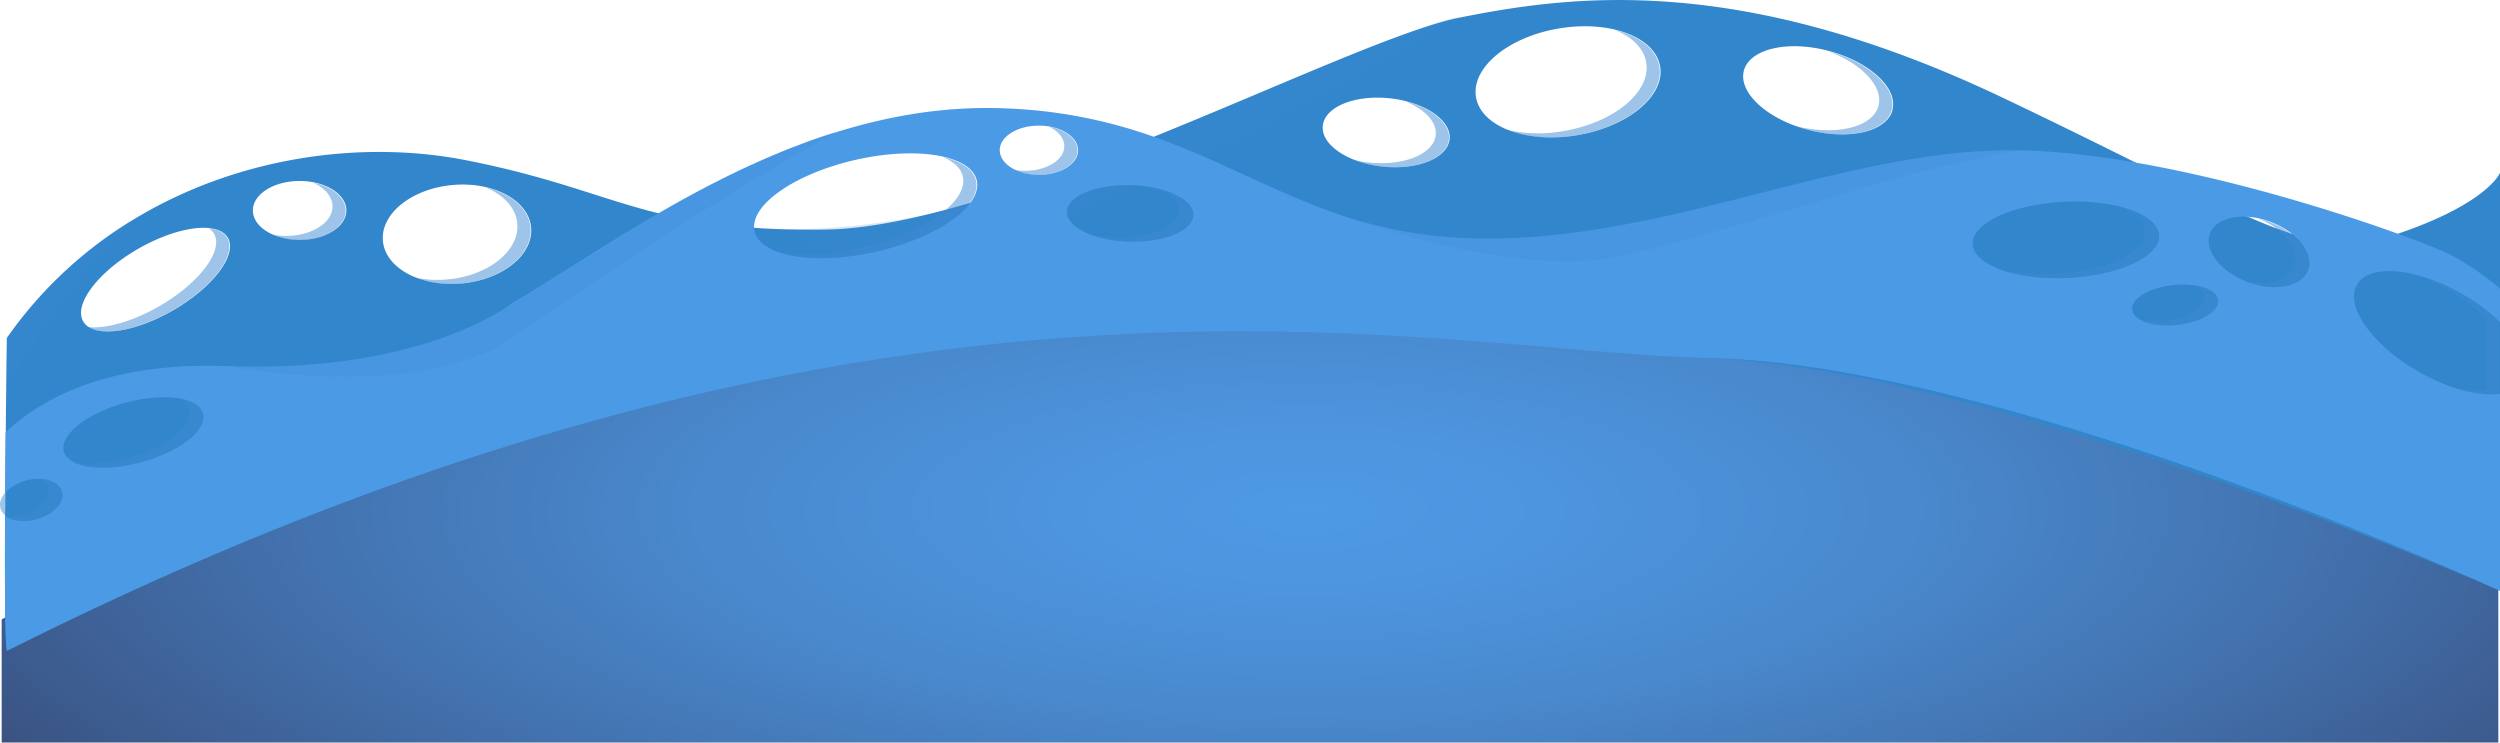 <svg xmlns="http://www.w3.org/2000/svg" xmlns:xlink="http://www.w3.org/1999/xlink" viewBox="0 0 1188.07 352.87"><defs><style>.cls-1{isolation:isolate;}.cls-2{fill:url(#radial-gradient);}.cls-3{fill:#3286cc;}.cls-4,.cls-5{fill:#3f8bd4;mix-blend-mode:multiply;}.cls-4{opacity:0.2;}.cls-5{opacity:0.5;}.cls-6{fill:#4b9ae5;}</style><radialGradient id="radial-gradient" cx="620.73" cy="242.52" r="385.1" gradientTransform="translate(1348.3 -378.21) rotate(90) scale(1 3)" gradientUnits="userSpaceOnUse"><stop offset="0" stop-color="#4e9ae5"/><stop offset="0.1" stop-color="#4d95df"/><stop offset="0.25" stop-color="#4989cd"/><stop offset="0.41" stop-color="#4373b0"/><stop offset="0.59" stop-color="#3b5687"/><stop offset="0.79" stop-color="#313053"/><stop offset="0.99" stop-color="#240314"/><stop offset="1" stop-color="#240112"/></radialGradient></defs><g class="cls-1"><g id="Layer_2" data-name="Layer 2"><g id="Layer_4" data-name="Layer 4"><path class="cls-2" d="M1187.28,270.79v82.08H.79v-58.5c167.68-98.31,381.55-157.24,614.52-157.24C829,137.13,1026.64,186.71,1187.28,270.79Z"/><path class="cls-3" d="M1139.77,111l-.27.09c-34.14,11.53-54,1.22-124.52-33.79-17.57-8.73-38.29-19-63.16-30.83C826.92-13,747.22-2.34,693.7,8.36h0C666,13.91,608.85,40.53,548.35,65c-39.67,16-80.81,31.19-116.09,38.87-14.77,3.22-28.52,5.13-40.7,5.25-35.76.36-58.67-2.84-78.5-7.73-27.66-6.82-49.34-16.93-91.6-25.25-49.55-9.74-108.77-1.74-158,28.18h0a198.83,198.83,0,0,0-60.2,56.28s-.14,9.68-.31,24.09c-.07,6.14-.15,13.15-.22,20.64-.43,43.78-.76,103.93.68,103.88C420.5,99.81,677.55,164.36,812.65,170.14c136.8,5.85,375.42,110.62,375.42,110.62V82.11S1182.59,96.39,1139.77,111ZM82.31,147.45c-19,11-38.14,13.33-42.78,5.28s7-23.45,26-34.41S103.64,105,108.29,113,101.3,136.49,82.31,147.45ZM142.39,114c-12.27,0-22.22-6.25-22.22-14s10-14,22.22-14,22.21,6.25,22.21,14S154.66,114,142.39,114Zm76.9,20.71c-19.45,1.76-36.16-7.3-37.32-20.22s13.66-24.82,33.11-26.57,36.16,7.3,37.32,20.22S238.74,133,219.29,134.73ZM688.88,66.16c-1,9-15.22,14.78-31.86,13s-29.35-10.48-28.39-19.44,15.22-14.78,31.86-13S689.84,57.19,688.88,66.16Zm60.5-1.88c-24.15,4-45.62-4.12-47.94-18.14S716.81,17.5,741,13.5s45.63,4.12,47.95,18.14S773.54,60.28,749.38,64.28Zm150-12c-2.73,10.34-20.75,14.55-40.24,9.4S826,43.92,828.74,33.58,849.49,19,869,24.18,902.07,41.89,899.33,52.24Z"/><path class="cls-4" d="M693.69,8.37C658.92,25.59,608.53,60.31,518,97.8,435,132.14,388,122.3,375,109c76.77-.59,133.72-28,173.39-44C608.86,40.53,684.92,7.19,693.69,8.37Z"/><path class="cls-4" d="M63.43,104.34c-15,14.77-37.63,39.41-60.51,80.37.17-14.41.31-24.09.31-24.09C19.83,136.85,43.75,115.52,63.43,104.34Z"/><path class="cls-5" d="M749.07,64.33c-12.44,2.06-24.17.91-32.94-2.62a67.57,67.57,0,0,0,26.66.62c24.16-4,41.86-18.61,39.53-32.63-1.12-6.8-6.75-12.21-15-15.53,11.61,2.82,19.89,9.11,21.28,17.52C790.93,45.71,773.23,60.33,749.07,64.33Z"/><path class="cls-5" d="M899,52.28c-2.74,10.35-20.76,14.56-40.25,9.41-2.2-.59-4.33-1.26-6.37-2l.09,0c19.49,5.15,37.51,1,40.25-9.4,2.42-9.18-8-20.1-24-26C888.2,29.41,901.75,42,899,52.28Z"/><path class="cls-5" d="M688.57,66.21c-1,9-15.22,14.78-31.86,13a52.13,52.13,0,0,1-13.6-3.27,56.78,56.78,0,0,0,7.31,1.28c16.64,1.77,30.91-4,31.87-13C683,57.93,676.91,51.77,667.5,48,680.38,51.21,689.38,58.62,688.57,66.21Z"/><path class="cls-5" d="M82,147.5c-16.49,9.52-33.1,12.56-40.23,7.92,8.46.91,21.24-2.58,33.95-9.91,19-11,30.61-26.37,26-34.42a7.77,7.77,0,0,0-2.56-2.64c4.18.45,7.3,2,8.84,4.63C112.61,121.13,101,136.54,82,147.5Z"/><path class="cls-5" d="M219,134.78a47.48,47.48,0,0,1-22.15-3,50.24,50.24,0,0,0,15.87,1c19.45-1.75,34.27-13.65,33.11-26.57-.68-7.48-6.56-13.67-15.18-17.21,12,2.78,20.63,10,21.46,19.2C253.25,121.14,238.43,133,219,134.78Z"/><path class="cls-5" d="M164.28,100.11c0,7.71-9.94,14-22.21,14a31.65,31.65,0,0,1-13-2.65,34.09,34.09,0,0,0,6.74.66c12.27,0,22.21-6.25,22.21-14,0-4.66-3.62-8.78-9.2-11.32C157.78,88.58,164.28,93.87,164.28,100.11Z"/><path class="cls-6" d="M1170.24,139.79a89.37,89.37,0,0,1,17.83,13.36v-16a136.56,136.56,0,0,0-22.68-15.64c-3.15-1.72-12.45-5.58-25.89-10.44-29-10.48-77.23-25.58-124.52-33.79C996.11,74,977.4,71.8,960.11,71.45h-1c-1.69,0-3.36,0-5,0H952c-81.08,1.19-165.73,45.31-255.26,41.73a210.86,210.86,0,0,1-61.86-11.8c-6.23-2.15-12.27-4.5-18.19-7l-.3-.12c-22.59-9.45-43.59-20.64-68-29.23a234.8,234.8,0,0,0-71.91-13.57c-27.91-1-54.49,3.67-79.52,11.49h0Q387,66,377.44,69.76l-.13,0a397.27,397.27,0,0,0-36.73,16.55l-.06,0c-9.47,4.83-18.63,9.89-27.46,15-25.47,14.79-48.21,30.09-67.8,41.63l-1.89,1.11S202.05,177.53,108,174c-58.42-2.22-89.87,16.73-105.31,31.4-.09,9.12-.18,19-.24,28.8a20.21,20.21,0,0,1,9.88-5.81c8.08-2.2,15.75.14,17.14,5.22s-4.05,11-12.13,13.18c-6,1.63-11.82.75-14.95-1.9-.17,33.59,0,64.43,1,64.39C420.5,99.81,675.76,167,812.65,170.14c141.93,3.24,375.42,110.62,375.42,110.62V187.17c-10,1.32-24.63-2.4-39-10.7-21.86-12.62-34.83-31.06-29-41.19S1148.38,127.17,1170.24,139.79Zm-1103,79.79c-18.26,5-34.77,2.69-36.89-5.1s11-18.12,29.22-23.08,34.77-2.68,36.89,5.1S85.52,214.62,67.27,219.58Zm349.09-100c-29.15,6.63-55,2.27-57.73-9.75S377.31,82.67,406.46,76s55-2.27,57.73,9.75S445.51,112.94,416.36,119.57Zm58.76-48.16c0-6.47,8.34-11.72,18.63-11.72s18.63,5.25,18.63,11.72S504,83.12,493.75,83.12,475.12,77.88,475.12,71.41Zm61.6,43.38C520.1,114.37,506.78,108,507,100.6S520.78,87.52,537.4,88s29.94,6.77,29.75,14.18S553.34,115.21,536.72,114.79Zm400.79,1.26c-.47-10,19-19,43.44-20.16s44.67,6,45.14,16-19,19-43.43,20.17S938,126,937.51,116.05Zm97.22,38.31c-11.29,1.22-20.89-2-21.46-7.23s8.13-10.43,19.41-11.65,20.89,2,21.46,7.23S1046,153.14,1034.73,154.36Zm62.15-26c-2.93,7.91-15.74,10.44-28.62,5.67s-21-15.05-18-23,15.75-10.44,28.63-5.66S1099.81,120.45,1096.88,128.35Z"/><path class="cls-4" d="M396.92,62.94c-53.64,29.68-93.88,57.57-153.5,97.74C197.21,191.81,108,174,108,174c94,3.58,135.36-29.8,135.36-29.8,20-11.67,43.88-26.67,69.69-42.74C342.94,82.81,393.66,62.48,396.92,62.94Z"/><path class="cls-4" d="M960.12,71.45C895,82.94,865.92,97.6,774.35,120.94c-40.64,10.36-102.42-6.1-139.49-19.59a210.92,210.92,0,0,0,61.86,11.8C786.25,116.73,870.9,72.61,952,71.42,954.65,71.38,960.12,71.45,960.12,71.45Z"/><path class="cls-5" d="M2.46,234.15c0,3.57,0,7.14-.06,10.68a6.65,6.65,0,0,1-2.19-3.31C-.45,239.09.45,236.46,2.46,234.15Z"/><path class="cls-5" d="M416.05,119.62c-19.61,4.46-37.72,3.95-48.32-.53,10.76,2.51,25.89,2.21,42-1.47,29.15-6.63,50.56-21.75,47.82-33.77-.89-3.94-4.26-7-9.42-9.23,8.67,2,14.48,5.86,15.7,11.22C466.61,97.86,445.2,113,416.05,119.62Z"/><path class="cls-5" d="M982.34,132.07c-13,.61-24.73-1.11-33-4.34a92.91,92.91,0,0,0,26.72,2.34c24.46-1.16,43.91-10.19,43.43-20.16-.22-4.69-4.8-8.76-12.15-11.63,10.93,2.78,18.16,7.71,18.44,13.62C1026.25,121.88,1006.81,130.9,982.34,132.07Z"/><path class="cls-5" d="M1096.57,128.4c-2.93,7.9-15.75,10.44-28.63,5.66-.42-.15-.84-.31-1.25-.49,11,2.52,21-.29,23.59-7.16,2.84-7.65-4.61-17.51-16.76-22.46a37.33,37.33,0,0,1,5,1.5C1091.43,110.22,1099.5,120.5,1096.57,128.4Z"/><path class="cls-5" d="M1034.41,154.41c-7,.75-13.29-.19-17.24-2.25a39.89,39.89,0,0,0,11,.25c11.28-1.22,20-6.44,19.41-11.65-.21-2-1.75-3.7-4.2-5,6,1,10.12,3.58,10.48,7C1054.39,148,1045.7,153.19,1034.41,154.41Z"/><path class="cls-5" d="M1187.76,153.19v34c-6.55.86-15.09-.43-24.24-3.77,6.74,1.83,12.93,2.43,18,1.78v-34a89.71,89.71,0,0,0-17.84-13.35,94,94,0,0,0-14.77-6.94,93.81,93.81,0,0,1,38.89,22.28Z"/><path class="cls-5" d="M67,219.64c-13.26,3.6-25.6,3.38-32.17,0,6.83,1.23,16.11.65,25.89-2,18.26-5,31.34-15.3,29.22-23.08-.58-2.13-2.24-3.85-4.71-5.12,5.92,1.07,10,3.5,11,7.11C98.29,204.34,85.21,214.67,67,219.64Z"/><path class="cls-5" d="M512.07,71.45c0,6.47-8.35,11.72-18.64,11.72a26.28,26.28,0,0,1-11.38-2.44,29,29,0,0,0,5.1.44c10.29,0,18.63-5.24,18.63-11.71,0-3.77-2.84-7.13-7.25-9.27C506.34,61.58,512.07,66.1,512.07,71.45Z"/><path class="cls-5" d="M566.83,102.18c-.18,7.41-13.81,13.08-30.43,12.66a56.2,56.2,0,0,1-19.31-3.66,62.55,62.55,0,0,0,13,1.66c16.62.42,30.24-5.24,30.43-12.65.11-4.12-4-7.91-10.44-10.54C560.13,92.08,567,96.85,566.83,102.18Z"/><path class="cls-5" d="M17,246.78c-5.49,1.5-10.8.9-14.07-1.24a22.19,22.19,0,0,0,7.79-.75c8.08-2.2,13.51-8.1,12.13-13.18a7,7,0,0,0-3.06-4c4.74.43,8.43,2.59,9.34,6C30.54,238.69,25.11,244.59,17,246.78Z"/></g></g></g></svg>